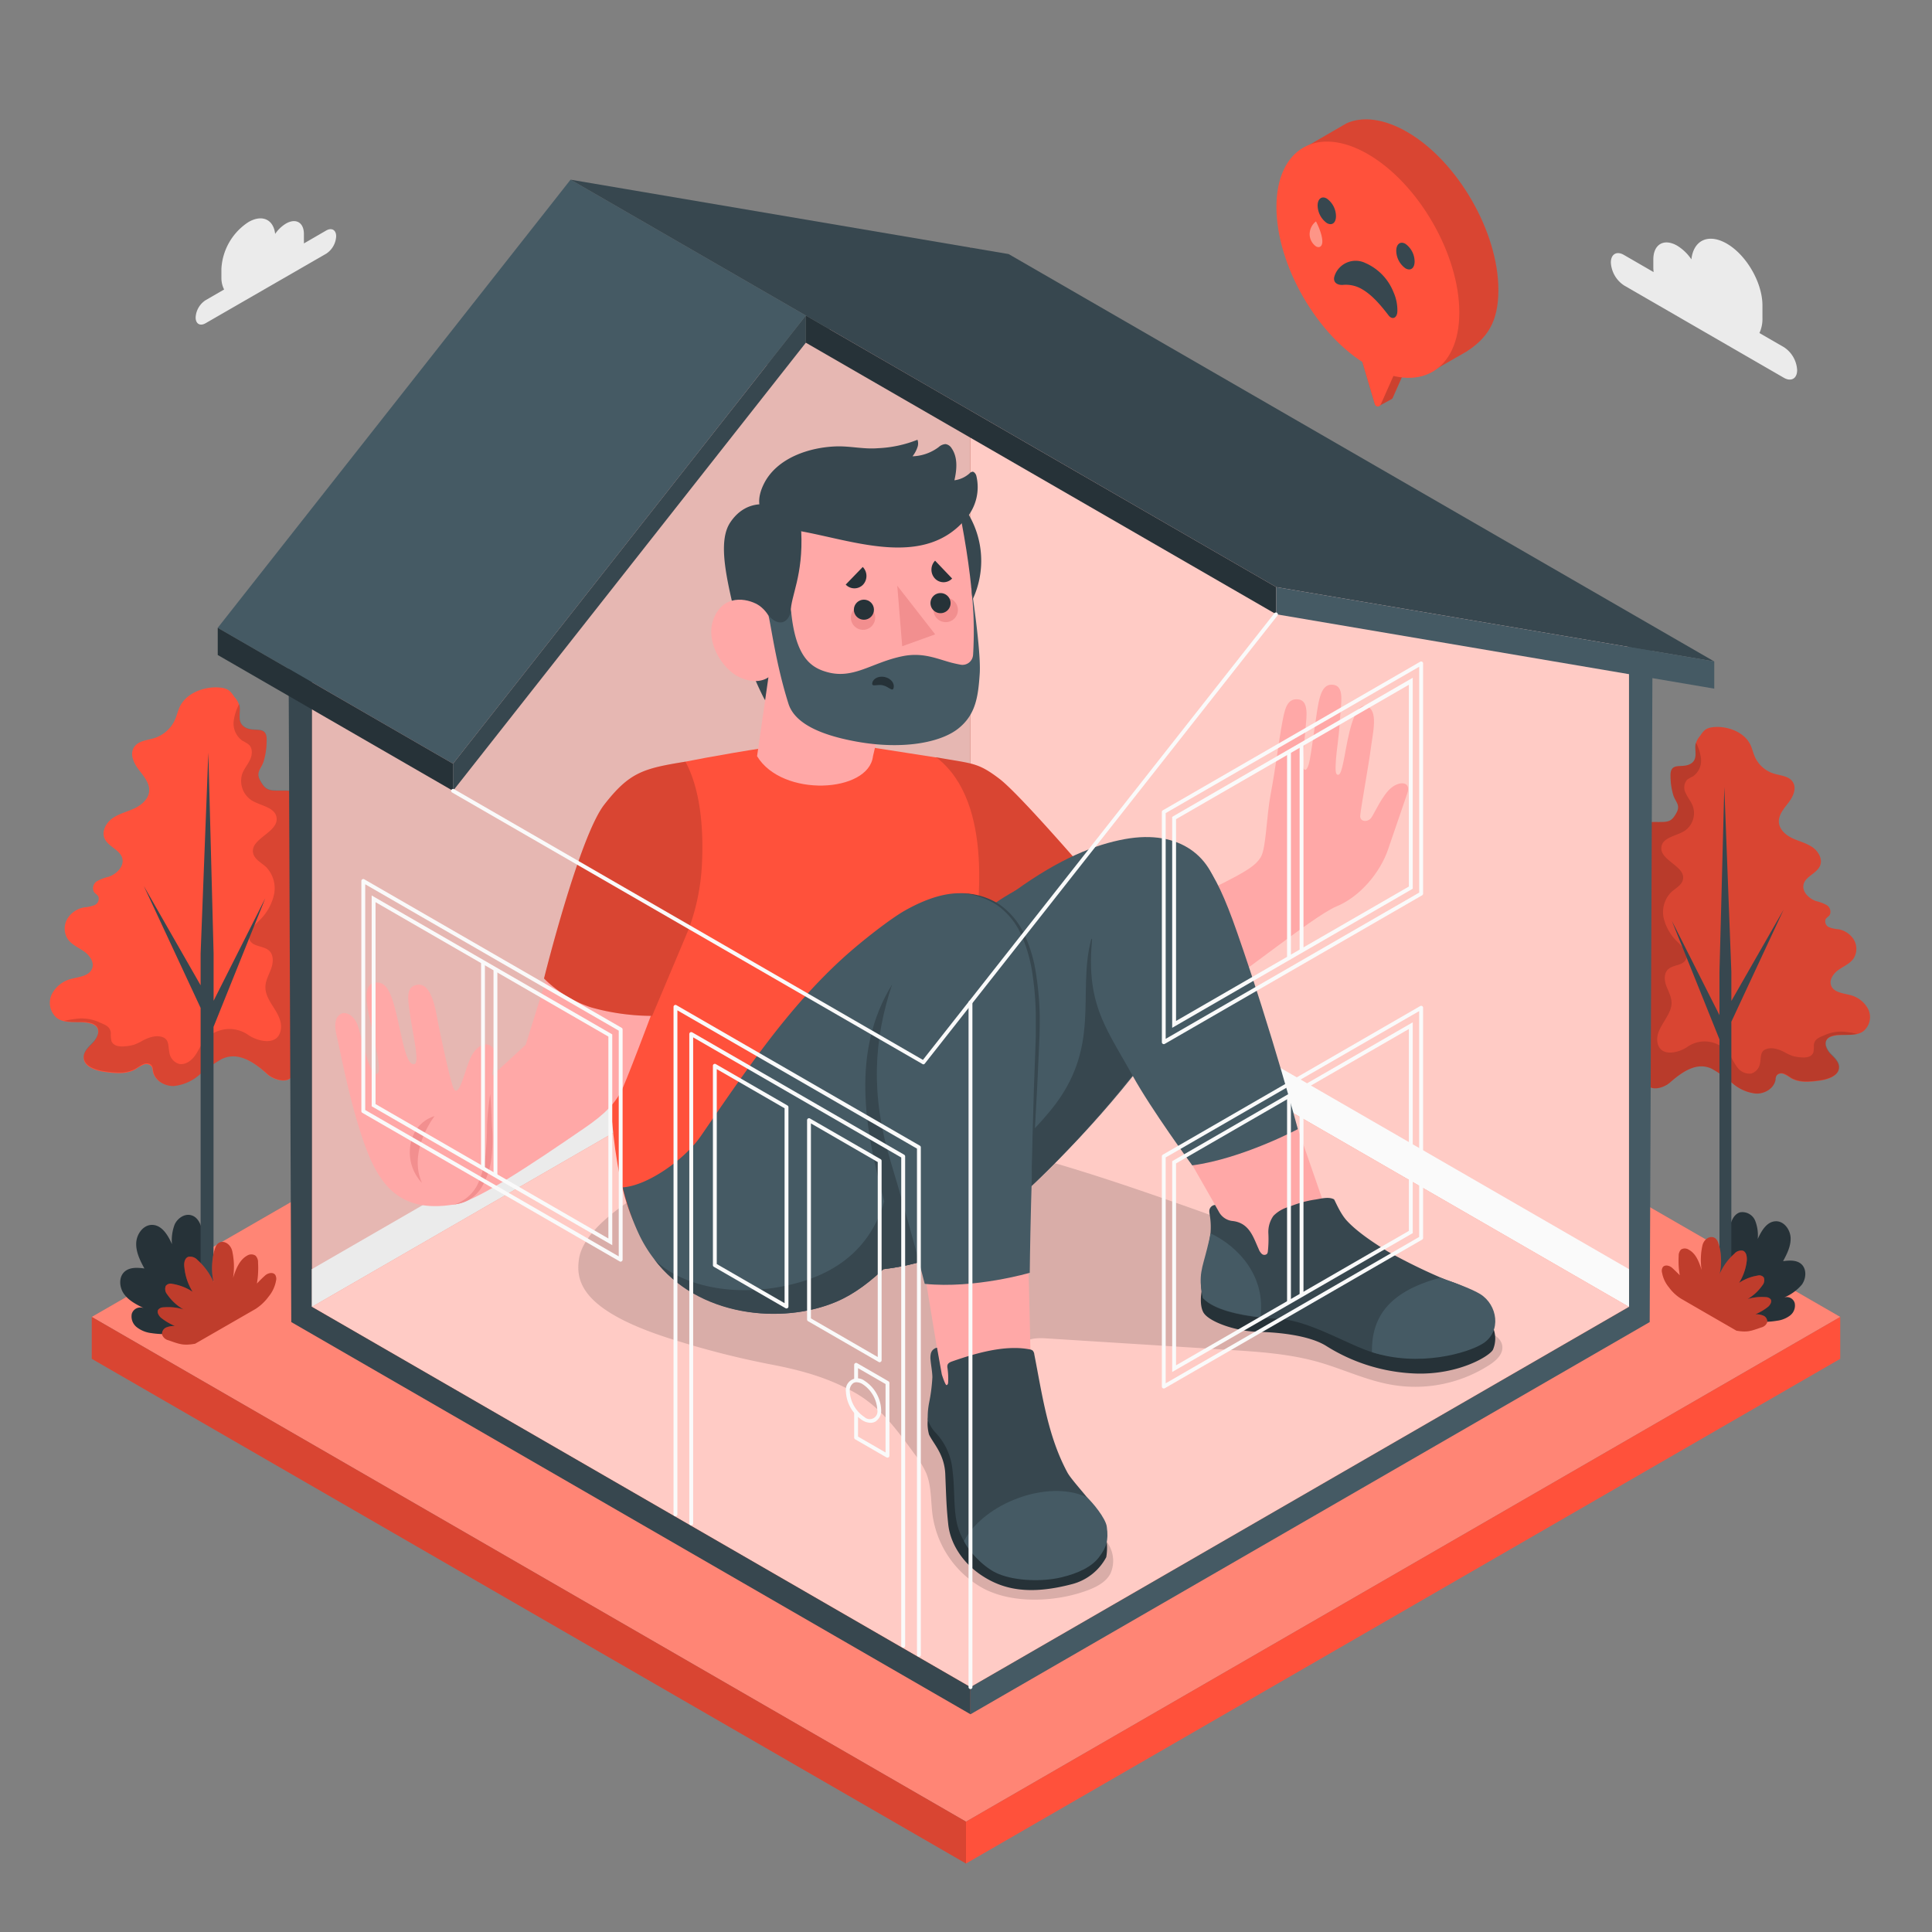 <svg xmlns="http://www.w3.org/2000/svg" viewBox="0 0 500 500"><rect x="0" y="0" width="500" height="500" fill="#808080" stroke="none"/><g id="freepik--Cloud--inject-2"><g id="freepik--Clouds--inject-2"><path id="freepik--cloud--inject-2" d="M420.31,66l7.63,4.41c0-.34-.06-.68-.06-1V67.15c0-3.94,2.76-5.53,6.17-3.57a12,12,0,0,1,3.68,3.54c.56-5,4.44-6.79,9.16-4.07,5.09,2.94,9.23,10.1,9.23,16v3.31a8.7,8.7,0,0,1-.78,3.83l6.34,3.66a7.57,7.57,0,0,1,3.42,5.93c0,2.19-1.53,3.07-3.42,2L420.31,73.87a7.58,7.58,0,0,1-3.42-5.93C416.89,65.75,418.42,64.87,420.31,66Z" style="fill:#ebebeb"></path><path id="freepik--cloud--inject-2" d="M84.41,59.66,78.65,63a6.61,6.61,0,0,0,0-.76V60.56c0-3-2.09-4.18-4.66-2.69a9,9,0,0,0-2.78,2.67c-.42-3.74-3.35-5.13-6.91-3.07a15.4,15.4,0,0,0-7,12.06V72A6.52,6.52,0,0,0,58,74.92l-4.79,2.77a5.68,5.68,0,0,0-2.58,4.47c0,1.65,1.15,2.32,2.58,1.49l31.22-18A5.71,5.71,0,0,0,87,61.15C87,59.51,85.84,58.84,84.41,59.66Z" style="fill:#ebebeb"></path></g></g><g id="freepik--Floor--inject-2"><g id="freepik--floor--inject-2"><polygon points="250 471.44 23.75 340.82 250 210.37 476.25 340.82 250 471.44" style="fill:#FF513B"></polygon><g style="opacity:0.3"><polygon points="250 471.44 23.75 340.82 250 210.37 476.25 340.82 250 471.44" style="fill:#fff"></polygon></g><polygon points="23.75 340.82 23.75 351.66 250 482.28 250 471.44 23.75 340.82" style="fill:#FF513B"></polygon><polygon points="23.75 340.82 23.75 351.66 250 482.28 250 471.44 23.75 340.82" style="opacity:0.15"></polygon><polygon points="250 482.28 476.25 351.66 476.25 340.82 250 471.44 250 482.28" style="fill:#FF513B"></polygon></g></g><g id="freepik--Trees--inject-2"><g id="freepik--Tree--inject-2"><path id="freepik--Bush--inject-2" d="M39.13,345c6.54,1,12.4-.76,13.4-7.84a62.84,62.84,0,0,0,0-17.54c-.3-2.11-1-4.59-3.1-5.13-1.69-.45-3.46.79-4.21,2.36a11.47,11.47,0,0,0-.72,5.15c-1-2.29-2.57-4.94-5.09-5-2.33-.05-4.08,2.39-4.16,4.72s1,4.5,2.12,6.56c-1.76-.24-3.75-.37-5.1.8-1.6,1.39-1.42,4.07-.18,5.8s3.22,2.73,5.13,3.67A2.32,2.32,0,0,0,34.11,340a3.53,3.53,0,0,0,1.34,3.52A7.51,7.51,0,0,0,39.13,345Z" style="fill:#263238"></path><g id="freepik--tree--inject-2"><path d="M61,273.42a6.7,6.7,0,0,0-3.61.65,37,37,0,0,0-5.89,4.17A11.89,11.89,0,0,1,45,281.06c-2.41.08-5-1.42-5.45-3.79a3.42,3.42,0,0,0-.3-1.2,1.75,1.75,0,0,0-2.06-.53,10.66,10.66,0,0,0-2,1.14c-2.43,1.44-5.49,1.11-8.29.71-2.33-.34-5.27-1.37-5.26-3.73,0-1.53,1.35-2.67,2.4-3.78s1.92-2.9.95-4.1a2.78,2.78,0,0,0-1.34-.82c-2.92-.95-6.48.31-8.94-1.51a5.15,5.15,0,0,1-1.3-6.17,7.84,7.84,0,0,1,5.25-4c2-.5,4.45-.73,5.17-2.61.64-1.65-.64-3.44-2.09-4.45s-3.19-1.73-4.2-3.18a5,5,0,0,1-.14-5.21,6.38,6.38,0,0,1,4.39-3,9.43,9.43,0,0,0,2.66-.58,1.77,1.77,0,0,0,1-2.24c-.27-.48-.82-.73-1.14-1.18a2.13,2.13,0,0,1,.78-2.77,11,11,0,0,1,3-1.14c2.11-.71,4.16-2.75,3.53-4.89s-3.68-2.94-4.58-5.08c-.8-1.89.47-4.09,2.16-5.25s3.76-1.63,5.61-2.5,3.65-2.43,3.8-4.47-1.42-3.86-2.7-5.53-2.37-4-1.25-5.77S38.08,191.61,40,191a8.8,8.8,0,0,0,5.31-4.79c.51-1.19.76-2.48,1.37-3.61,1.91-3.53,6.71-5.08,10.43-4.64,2,.23,2.6,1,3.54,2.4A5.58,5.58,0,0,1,62,182.8c.28,1.71-.62,3.88,1,5.18,2.44,2,6.18-.69,6,3.73a19.05,19.05,0,0,1-.82,5.51c-.67,1.85-2,2.66-.89,4.74,1.43,2.69,2.37,2.68,5.24,2.67,2.09,0,3.82-.11,5.35,1.46,2.68,2.78,1.09,5.29-1.3,7.43-2.7,2.43-1.27,3.5-.91,6.65.16,1.52-.18,2,1.18,3,2.56,1.9,4,1.26,3.27,5-.66,3.41.36,2.24,3.31,3.51,2.61,1.12,4.34,3.94,6.46,5.7,1.36,1.13,3.44,2,3.57,4,.24,3.8-4.48,3-6.72,3.88-3.67,1.48-2.57,6.28.29,8.08,3,1.91,7.45,2.61,7.69,7,.19,3.34-1.71,4.07-4.29,5.19-2.07.89-1.8,1.15-1.8,3.61,0,5-1.67,6.38-6.57,5.57-1.35-.22-3.39-.79-4.73-.38-1.88.56-1.24,1-1.3,2.59-.13,4-4.8,2.88-6.78,1.16C67,276,64.1,273.72,61,273.42Z" style="fill:#FF513B"></path><path d="M45,281.06a11.89,11.89,0,0,0,6.53-2.82,37,37,0,0,1,5.89-4.17,6.7,6.7,0,0,1,3.61-.65c3.09.3,6,2.6,8.24,4.58,2,1.72,6.65,2.85,6.78-1.16.06-1.57-.58-2,1.3-2.59,1.34-.41,3.38.16,4.73.38,4.9.81,6.57-.59,6.57-5.57,0-2.46-.27-2.72,1.8-3.61,2.58-1.12,4.48-1.85,4.29-5.19-.24-4.35-4.66-5-7.69-7-2.86-1.8-4-6.6-.29-8.08,2.24-.91,7-.08,6.72-3.88-.13-2-2.21-2.85-3.57-4-2.12-1.76-3.85-4.58-6.46-5.7-3-1.27-4-.1-3.31-3.51.72-3.73-.71-3.09-3.27-5-1.36-1-1-1.47-1.18-3-.36-3.15-1.79-4.22.91-6.65,2.39-2.14,4-4.65,1.3-7.43-1.53-1.57-3.26-1.46-5.35-1.46-2.87,0-3.81,0-5.24-2.67-1.11-2.08.22-2.89.89-4.74a19.05,19.05,0,0,0,.82-5.51c.13-4.42-3.61-1.76-6-3.73-1.61-1.3-.71-3.47-1-5.18a3.66,3.66,0,0,0-.12-.5,12.75,12.75,0,0,0-1.39,4.17,5.46,5.46,0,0,0,2.24,5.32,9.61,9.61,0,0,1,1.65,1c1,.91.91,2.55.36,3.79s-1.47,2.3-2,3.57a6,6,0,0,0,2.36,7.06c2.33,1.44,6.05,1.75,6.45,4.45.57,3.86-6.9,5.42-6.06,9.22.37,1.63,2.13,2.45,3.36,3.59a7.93,7.93,0,0,1,2,7.33,13.57,13.57,0,0,1-4,6.73c-1.39,1.36-3.13,3.22-2.2,4.93s3.57,1.35,5,2.67c1.19,1.12,1.06,3.07.51,4.61s-1.43,3-1.49,4.65c-.07,2,1.06,3.75,2.11,5.4s2.12,3.5,1.91,5.45c-.5,4.81-6.1,3.4-8.6,1.59a8.5,8.5,0,0,0-11.29,1.64c-1,1.25-1.55,2.76-2.5,4s-2.5,2.28-4,1.94a3.56,3.56,0,0,1-2.49-3c-.33-1.44,0-3.22-1.64-3.88s-3.62,0-5.2.81a13.28,13.28,0,0,1-2.31,1.12,11.82,11.82,0,0,1-2.83.43,4.55,4.55,0,0,1-1.72-.21,2.09,2.09,0,0,1-1.27-1.11,7.62,7.62,0,0,1-.17-2.14c-.18-1.77-1.55-2.13-2.93-2.76a11.12,11.12,0,0,0-5.18-1,26.44,26.44,0,0,0-4,.62,19.77,19.77,0,0,0,4,.27h.61l.62,0h.15c.26,0,.51.06.76.11l.19,0c.26.06.51.12.77.2a3.37,3.37,0,0,1,.73.32,2,2,0,0,1,.61.5,2.17,2.17,0,0,1,.29,2.08,5.42,5.42,0,0,1-1.24,2c-1.05,1.11-2.39,2.25-2.4,3.78a2.58,2.58,0,0,0,.75,1.84,2.76,2.76,0,0,0,.3.29,5.3,5.3,0,0,0,1.1.7,10.84,10.84,0,0,0,3.11.9,25.64,25.64,0,0,0,4.28.34c.36,0,.71,0,1.06-.09a7.54,7.54,0,0,0,3-1c.33-.19.65-.42,1-.63a4.86,4.86,0,0,1,1-.51,2.13,2.13,0,0,1,.57-.11,1.86,1.86,0,0,1,1.1.24,1.24,1.24,0,0,1,.39.4,1.39,1.39,0,0,1,.12.28,3,3,0,0,1,.13.61c0,.11,0,.21.05.31C40,279.64,42.57,281.14,45,281.06Z" style="opacity:0.15"></path><path d="M68.65,232.48,55.28,259V246.79l-1.36-52-2,52V255l-14.7-25.7,14.7,31.55v81.73a.82.82,0,0,0,.49.68,2.59,2.59,0,0,0,2.36,0,.82.82,0,0,0,.49-.68V265.76Z" style="fill:#37474f"></path></g><g id="freepik--bush--inject-2"><path id="freepik--bush--inject-2" d="M50.48,347.76l15.64-9a12.66,12.66,0,0,0,3.39-3.2,8.92,8.92,0,0,0,1.91-4.05,2.09,2.09,0,0,0-.17-1.54c-.56-.83-1.9-.54-2.64.13s-1.34,1.26-2.13,2.1a23.49,23.49,0,0,0,.3-5.43,2.41,2.41,0,0,0-.65-1.8,2,2,0,0,0-2.19,0c-2,1.11-2.92,3.55-3.63,5.77a18.89,18.89,0,0,0-.2-6.91c-.55-2.46-3.37-3.43-4.34-1.07a13.84,13.84,0,0,0-.82,3.93,15.92,15.92,0,0,0,.35,5.2,16.51,16.51,0,0,0-4.17-5.78,2.54,2.54,0,0,0-2.41-.84c-1,.38-1.15,1.7-1,2.75a14.72,14.72,0,0,0,2.13,6.29,13.34,13.34,0,0,0-5.29-2.05,1.58,1.58,0,0,0-1.66.54,2.14,2.14,0,0,0,.36,2.17,13.06,13.06,0,0,0,4.21,3.9,13.63,13.63,0,0,0-5.12-.53,1.77,1.77,0,0,0-1.37.57c-.45.65.07,1.53.64,2.08a15.48,15.48,0,0,0,3.66,2.18,5.39,5.39,0,0,0-2.26.38,1.79,1.79,0,0,0-1.07,1.85,2.29,2.29,0,0,0,1.65,1.46C46.6,347.92,47.45,348.26,50.48,347.76Z" style="fill:#FF513B"></path><path id="freepik--bush--inject-2" d="M50.48,347.76l15.64-9a12.66,12.66,0,0,0,3.39-3.2,8.92,8.92,0,0,0,1.91-4.05,2.09,2.09,0,0,0-.17-1.54c-.56-.83-1.9-.54-2.64.13s-1.34,1.26-2.13,2.1a23.49,23.49,0,0,0,.3-5.43,2.41,2.41,0,0,0-.65-1.8,2,2,0,0,0-2.19,0c-2,1.11-2.92,3.55-3.63,5.77a18.89,18.89,0,0,0-.2-6.91c-.55-2.46-3.37-3.43-4.34-1.07a13.84,13.84,0,0,0-.82,3.93,15.92,15.92,0,0,0,.35,5.2,16.51,16.51,0,0,0-4.17-5.78,2.54,2.54,0,0,0-2.41-.84c-1,.38-1.15,1.7-1,2.75a14.72,14.72,0,0,0,2.13,6.29,13.34,13.34,0,0,0-5.29-2.05,1.58,1.58,0,0,0-1.66.54,2.14,2.14,0,0,0,.36,2.17,13.06,13.06,0,0,0,4.21,3.9,13.63,13.63,0,0,0-5.12-.53,1.77,1.77,0,0,0-1.37.57c-.45.65.07,1.53.64,2.08a15.48,15.48,0,0,0,3.66,2.18,5.39,5.39,0,0,0-2.26.38,1.79,1.79,0,0,0-1.07,1.85,2.29,2.29,0,0,0,1.65,1.46C46.6,347.92,47.45,348.26,50.48,347.76Z" style="opacity:0.25"></path></g></g><g id="freepik--tree--inject-2"><path id="freepik--bush--inject-2" d="M459.85,341.81c-6,1-11.41-.7-12.33-7.21a57.79,57.79,0,0,1,0-16.14c.27-1.93,1-4.22,2.85-4.72a3.6,3.6,0,0,1,3.87,2.18,10.36,10.36,0,0,1,.66,4.73c.95-2.11,2.37-4.54,4.69-4.59,2.13-.05,3.75,2.2,3.82,4.33s-.95,4.15-1.95,6c1.62-.22,3.45-.34,4.69.73,1.47,1.28,1.31,3.75.17,5.34a12,12,0,0,1-4.72,3.38,2.13,2.13,0,0,1,2.87,1.4,3.24,3.24,0,0,1-1.23,3.23A7,7,0,0,1,459.85,341.81Z" style="fill:#263238"></path><g id="freepik--tree--inject-2"><path d="M439.72,276a6.22,6.22,0,0,1,3.32.6,33.82,33.82,0,0,1,5.41,3.84,11,11,0,0,0,6,2.59c2.22.08,4.61-1.3,5-3.48a3.13,3.13,0,0,1,.28-1.11,1.61,1.61,0,0,1,1.9-.49,10.09,10.09,0,0,1,1.82,1.05c2.24,1.32,5,1,7.63.65,2.14-.31,4.84-1.26,4.83-3.42,0-1.42-1.23-2.46-2.2-3.49s-1.77-2.67-.88-3.76a2.57,2.57,0,0,1,1.24-.76c2.68-.87,6,.29,8.22-1.39a4.72,4.72,0,0,0,1.19-5.67,7.21,7.21,0,0,0-4.83-3.68c-1.79-.45-4.08-.67-4.75-2.4-.59-1.51.59-3.15,1.92-4.09s2.94-1.58,3.87-2.92a4.65,4.65,0,0,0,.13-4.8,5.88,5.88,0,0,0-4-2.77,8.79,8.79,0,0,1-2.45-.53,1.65,1.65,0,0,1-.91-2.07c.25-.44.76-.67,1.05-1.08a2,2,0,0,0-.72-2.55,10.3,10.3,0,0,0-2.74-1.05c-1.94-.64-3.83-2.53-3.25-4.49s3.39-2.71,4.22-4.67c.73-1.74-.43-3.77-2-4.83s-3.45-1.5-5.16-2.3-3.35-2.23-3.49-4.12,1.3-3.55,2.48-5.08,2.18-3.67,1.15-5.31-3.19-1.66-5-2.23a8,8,0,0,1-4.88-4.4c-.47-1.09-.7-2.28-1.26-3.32-1.76-3.25-6.18-4.67-9.59-4.27-1.8.21-2.39.9-3.26,2.22a5.15,5.15,0,0,0-1.2,2.24c-.25,1.57.57,3.56-.91,4.76-2.24,1.81-5.68-.63-5.56,3.43a17.4,17.4,0,0,0,.76,5.07c.61,1.7,1.83,2.44.82,4.36-1.32,2.47-2.19,2.46-4.83,2.46-1.92,0-3.51-.11-4.92,1.34-2.47,2.55-1,4.86,1.19,6.83,2.5,2.24,1.17,3.22.85,6.12-.16,1.39.16,1.82-1.09,2.75-2.36,1.75-3.67,1.16-3,4.59.61,3.13-.33,2-3,3.22-2.41,1-4,3.63-6,5.24-1.25,1-3.16,1.85-3.28,3.67-.22,3.49,4.12,2.73,6.18,3.56,3.38,1.36,2.37,5.78-.26,7.44-2.79,1.75-6.85,2.4-7.08,6.4-.17,3.07,1.57,3.74,4,4.77,1.9.82,1.66,1.06,1.66,3.32,0,4.58,1.53,5.87,6,5.13,1.24-.21,3.12-.73,4.35-.36,1.72.52,1.14.94,1.19,2.38.12,3.7,4.42,2.66,6.24,1.08C434.24,278.39,436.87,276.28,439.72,276Z" style="fill:#FF513B"></path><path d="M439.72,276a6.22,6.22,0,0,1,3.32.6,33.82,33.82,0,0,1,5.41,3.84,11,11,0,0,0,6,2.59c2.22.08,4.61-1.3,5-3.48a3.13,3.13,0,0,1,.28-1.11,1.61,1.61,0,0,1,1.9-.49,10.09,10.09,0,0,1,1.82,1.05c2.24,1.32,5,1,7.63.65,2.14-.31,4.84-1.26,4.83-3.42,0-1.42-1.23-2.46-2.2-3.49s-1.77-2.67-.88-3.76a2.57,2.57,0,0,1,1.24-.76c2.68-.87,6,.29,8.22-1.39a4.72,4.72,0,0,0,1.19-5.67,7.21,7.21,0,0,0-4.83-3.68c-1.79-.45-4.08-.67-4.75-2.4-.59-1.51.59-3.15,1.92-4.09s2.94-1.58,3.87-2.92a4.65,4.65,0,0,0,.13-4.8,5.88,5.88,0,0,0-4-2.77,8.79,8.79,0,0,1-2.45-.53,1.65,1.65,0,0,1-.91-2.07c.25-.44.76-.67,1.05-1.08a2,2,0,0,0-.72-2.55,10.3,10.3,0,0,0-2.74-1.05c-1.94-.64-3.83-2.53-3.25-4.49s3.39-2.71,4.22-4.67c.73-1.74-.43-3.77-2-4.83s-3.45-1.5-5.16-2.3-3.35-2.23-3.49-4.12,1.3-3.55,2.48-5.08,2.18-3.67,1.15-5.31-3.19-1.66-5-2.23a8,8,0,0,1-4.88-4.4c-.47-1.09-.7-2.28-1.26-3.32-1.76-3.25-6.18-4.67-9.59-4.27-1.8.21-2.39.9-3.26,2.22a5.15,5.15,0,0,0-1.2,2.24c-.25,1.57.57,3.56-.91,4.76-2.24,1.81-5.68-.63-5.56,3.43a17.4,17.4,0,0,0,.76,5.07c.61,1.7,1.83,2.44.82,4.36-1.32,2.47-2.19,2.46-4.83,2.46-1.92,0-3.51-.11-4.92,1.34-2.47,2.55-1,4.86,1.19,6.83,2.5,2.24,1.17,3.22.85,6.12-.16,1.39.16,1.82-1.09,2.75-2.36,1.75-3.67,1.16-3,4.59.61,3.13-.33,2-3,3.22-2.41,1-4,3.63-6,5.24-1.25,1-3.16,1.85-3.28,3.67-.22,3.49,4.12,2.73,6.18,3.56,3.38,1.36,2.37,5.78-.26,7.44-2.79,1.75-6.85,2.4-7.08,6.4-.17,3.07,1.57,3.74,4,4.77,1.9.82,1.66,1.06,1.66,3.32,0,4.58,1.53,5.87,6,5.13,1.24-.21,3.12-.73,4.35-.36,1.72.52,1.14.94,1.19,2.38.12,3.7,4.42,2.66,6.24,1.08C434.24,278.39,436.87,276.28,439.72,276Z" style="opacity:0.15"></path><path d="M454.46,283a11,11,0,0,1-6-2.59A33.82,33.82,0,0,0,443,276.6a6.22,6.22,0,0,0-3.32-.6c-2.85.28-5.48,2.39-7.58,4.22-1.82,1.58-6.12,2.62-6.24-1.08,0-1.44.53-1.86-1.19-2.38-1.23-.37-3.11.15-4.35.36-4.51.74-6.05-.55-6-5.13,0-2.26.24-2.5-1.66-3.32-2.38-1-4.12-1.7-4-4.77.23-4,4.29-4.65,7.08-6.4,2.63-1.66,3.64-6.08.26-7.44-2.06-.83-6.4-.07-6.18-3.56.12-1.82,2-2.63,3.28-3.67,2-1.61,3.54-4.2,6-5.24,2.71-1.17,3.65-.09,3-3.22-.66-3.43.65-2.84,3-4.59,1.25-.93.93-1.36,1.09-2.75.32-2.9,1.65-3.88-.85-6.12-2.19-2-3.66-4.28-1.19-6.83,1.41-1.45,3-1.35,4.92-1.34,2.64,0,3.51,0,4.83-2.46,1-1.92-.21-2.66-.82-4.36a17.4,17.4,0,0,1-.76-5.07c-.12-4.06,3.32-1.62,5.56-3.43,1.48-1.2.66-3.19.91-4.76a4.46,4.46,0,0,1,.11-.46,11.47,11.47,0,0,1,1.28,3.83,5,5,0,0,1-2.05,4.9,8.7,8.7,0,0,0-1.52.87,3.09,3.09,0,0,0-.33,3.5c.5,1.14,1.35,2.11,1.8,3.28a5.53,5.53,0,0,1-2.18,6.49c-2.13,1.32-5.56,1.61-5.93,4.09-.52,3.55,6.35,5,5.57,8.49-.33,1.49-2,2.25-3.08,3.29a7.31,7.31,0,0,0-1.88,6.74,12.52,12.52,0,0,0,3.68,6.2c1.28,1.25,2.88,3,2,4.53s-3.28,1.24-4.56,2.45c-1.1,1-1,2.82-.48,4.24s1.32,2.78,1.37,4.29c.07,1.8-1,3.44-1.94,5s-1.94,3.22-1.76,5c.47,4.43,5.62,3.13,7.92,1.46a7.82,7.82,0,0,1,10.38,1.51c.89,1.16,1.42,2.54,2.3,3.7a3.93,3.93,0,0,0,3.72,1.78,3.28,3.28,0,0,0,2.29-2.73c.3-1.33-.05-3,1.51-3.58s3.32,0,4.78.75a12.56,12.56,0,0,0,2.12,1,11,11,0,0,0,2.61.39,4.24,4.24,0,0,0,1.58-.19,1.93,1.93,0,0,0,1.16-1,6.77,6.77,0,0,0,.16-2c.17-1.63,1.43-2,2.69-2.54A10.33,10.33,0,0,1,477,267a23.52,23.52,0,0,1,3.64.58,18.12,18.12,0,0,1-3.65.24h-.56l-.57,0h-.14c-.24,0-.47,0-.7.09l-.18,0a6,6,0,0,0-.7.18,3.66,3.66,0,0,0-.68.29,2.3,2.3,0,0,0-.56.47,2,2,0,0,0-.26,1.91,4.94,4.94,0,0,0,1.14,1.85c1,1,2.2,2.07,2.2,3.49a2.36,2.36,0,0,1-.68,1.69,3.45,3.45,0,0,1-.28.26,5.14,5.14,0,0,1-1,.65,10.14,10.14,0,0,1-2.86.82,21.73,21.73,0,0,1-3.94.31c-.33,0-.65,0-1-.07a6.93,6.93,0,0,1-2.72-.89c-.3-.18-.59-.39-.89-.58a4.28,4.28,0,0,0-.93-.47,1.91,1.91,0,0,0-.53-.1,1.66,1.66,0,0,0-1,.22,1.41,1.41,0,0,0-.36.37,1.12,1.12,0,0,0-.11.25,2.23,2.23,0,0,0-.12.57c0,.09,0,.19,0,.29C459.07,281.73,456.68,283.1,454.46,283Z" style="opacity:0.15"></path><path d="M432.69,238.35,445,262.73V251.51l1.25-47.8,1.82,47.8v7.55l13.52-23.63-13.52,29v75.17a.77.77,0,0,1-.45.63,2.44,2.44,0,0,1-2.17,0,.77.77,0,0,1-.45-.63V269Z" style="fill:#37474f"></path></g><g id="freepik--bush--inject-2"><path id="freepik--bush--inject-2" d="M449.4,344.38s-11.69-6.74-14.38-8.31a11.28,11.28,0,0,1-3.12-2.94,8.1,8.1,0,0,1-1.75-3.72,1.88,1.88,0,0,1,.15-1.42c.51-.76,1.74-.5,2.43.12s1.23,1.16,2,1.93a21.36,21.36,0,0,1-.28-5,2.27,2.27,0,0,1,.6-1.66,1.86,1.86,0,0,1,2,.05c1.89,1,2.69,3.25,3.34,5.29a17.12,17.12,0,0,1,.19-6.34c.5-2.27,3.1-3.16,4-1a12.65,12.65,0,0,1,.77,3.61,15,15,0,0,1-.33,4.78,15.09,15.09,0,0,1,3.84-5.31,2.31,2.31,0,0,1,2.21-.77c.91.35,1.06,1.56,1,2.53a13.67,13.67,0,0,1-2,5.78,12.22,12.22,0,0,1,4.86-1.89,1.47,1.47,0,0,1,1.53.5,2,2,0,0,1-.33,2,12.26,12.26,0,0,1-3.87,3.59,12.72,12.72,0,0,1,4.71-.5,1.67,1.67,0,0,1,1.26.53c.41.6-.07,1.41-.59,1.91a14.12,14.12,0,0,1-3.37,2,4.71,4.71,0,0,1,2.08.35,1.65,1.65,0,0,1,1,1.7,2.11,2.11,0,0,1-1.52,1.34C453,344.52,452.19,344.83,449.4,344.38Z" style="fill:#FF513B"></path><path id="freepik--bush--inject-2" d="M449.4,344.38s-11.69-6.74-14.38-8.31a11.28,11.28,0,0,1-3.12-2.94,8.1,8.1,0,0,1-1.75-3.72,1.88,1.88,0,0,1,.15-1.42c.51-.76,1.74-.5,2.43.12s1.23,1.16,2,1.93a21.36,21.36,0,0,1-.28-5,2.27,2.27,0,0,1,.6-1.66,1.86,1.86,0,0,1,2,.05c1.89,1,2.69,3.25,3.34,5.29a17.12,17.12,0,0,1,.19-6.34c.5-2.27,3.1-3.16,4-1a12.65,12.65,0,0,1,.77,3.61,15,15,0,0,1-.33,4.78,15.09,15.09,0,0,1,3.84-5.31,2.31,2.31,0,0,1,2.21-.77c.91.35,1.06,1.56,1,2.53a13.67,13.67,0,0,1-2,5.78,12.22,12.22,0,0,1,4.86-1.89,1.47,1.47,0,0,1,1.53.5,2,2,0,0,1-.33,2,12.26,12.26,0,0,1-3.87,3.59,12.72,12.72,0,0,1,4.71-.5,1.67,1.67,0,0,1,1.26.53c.41.6-.07,1.41-.59,1.91a14.12,14.12,0,0,1-3.37,2,4.71,4.71,0,0,1,2.08.35,1.65,1.65,0,0,1,1,1.7,2.11,2.11,0,0,1-1.52,1.34C453,344.52,452.19,344.83,449.4,344.38Z" style="opacity:0.25"></path></g></g></g><g id="freepik--House--inject-2"><g id="freepik--house--inject-2"><g id="freepik--Walls--inject-2"><polygon points="251.14 239.81 251.14 64.08 421.59 162.48 421.59 338.21 251.14 239.81" style="fill:#FF513B"></polygon><g style="opacity:0.7"><polygon points="251.14 239.81 251.14 64.08 421.59 162.48 421.59 338.21 251.14 239.81" style="fill:#fff"></polygon></g><polygon points="251.14 239.81 251.14 64.08 80.7 162.48 80.7 338.21 251.14 239.81" style="fill:#FF513B"></polygon><g style="opacity:0.7"><polygon points="251.14 239.81 251.14 64.08 80.7 162.48 80.7 338.21 251.14 239.81" style="fill:#fff"></polygon></g><g style="opacity:0.1"><polygon points="251.14 239.81 251.14 64.08 80.7 162.48 80.7 338.21 251.14 239.81"></polygon></g><polygon points="251.16 436.63 421.59 338.21 251.14 239.81 80.7 338.21 251.16 436.63" style="fill:#FF513B"></polygon><g style="opacity:0.7"><polygon points="251.16 436.63 421.59 338.21 251.14 239.81 80.7 338.21 251.16 436.63" style="fill:#fff"></polygon></g><polygon points="251.16 443.65 251.16 436.63 421.59 338.21 421.59 162.48 427.68 166 426.94 342.15 251.16 443.65" style="fill:#455a64"></polygon><polygon points="251.16 443.65 251.16 436.63 80.73 338.21 80.73 162.48 74.64 158.97 75.38 342.15 251.16 443.65" style="fill:#37474f"></polygon><polygon points="421.59 338.21 421.59 328.46 251.14 230.05 251.14 239.81 421.59 338.21" style="fill:#fafafa"></polygon><polygon points="80.7 338.21 80.69 328.46 251.15 230.05 251.14 239.81 80.7 338.21" style="fill:#ebebeb"></polygon></g><g id="freepik--Roof--inject-2"><polygon points="147.66 46.5 56.35 162.48 117.24 197.64 208.55 81.66 147.66 46.5" style="fill:#455a64"></polygon><polygon points="56.35 162.48 56.35 169.51 117.24 204.67 117.24 197.64 56.35 162.48" style="fill:#263238"></polygon><polygon points="208.55 81.66 208.55 88.69 117.24 204.67 117.24 197.64 208.55 81.66" style="fill:#37474f"></polygon><polygon points="261.03 65.75 147.66 46.5 330.28 151.94 443.65 171.19 261.03 65.75" style="fill:#37474f"></polygon><polygon points="208.55 88.69 330.28 158.97 330.28 151.94 208.55 81.66 208.55 88.69" style="fill:#263238"></polygon><polygon points="330.28 158.97 443.65 178.22 443.65 171.19 330.28 151.94 330.28 158.97" style="fill:#455a64"></polygon></g></g></g><g id="freepik--Shadow--inject-2"><path id="freepik--shadow--inject-2" d="M236.71,376.33a24.4,24.4,0,0,1,3,4.92c1.39,3.41,1.14,7.23,1.64,10.87a25.79,25.79,0,0,0,13,18.89c7.82,4.22,19.27,3.57,27.33.48,2.26-.87,4.58-2.1,5.7-4.25a8.1,8.1,0,0,0-.27-7.16,28.46,28.46,0,0,0-4.4-6c-5.12-5.94-10.18-12.33-13.38-19.44s-5.77-14.86-5.79-22.86a6.25,6.25,0,0,1,.76-3.55c1.31-1.95,4.1-2,6.44-1.86l47.62,3c7.53.47,15.12,1,22.39,3,6.68,1.84,13,5,19.85,6.08a35.47,35.47,0,0,0,24.92-5.24c1.68-1.1,3.43-2.68,3.29-4.68-.17-2.45-2.95-3.71-5.29-4.44-15.22-4.79-29.75-12.31-44.38-18.78-9.95-4.39-19.92-8.79-30.18-12.4-21.49-7.58-41.76-14.48-63.67-18.68-25.12-4.82-40.62-9.38-78.2,13.86-6.23,3.85-16.22,10.54-17.26,17.8-.84,5.85.67,13.68,25.78,21.22A224.45,224.45,0,0,0,198.91,353c7.91,1.5,14.65,3.26,21.74,7.09S232,369.88,236.71,376.33Z" style="opacity:0.15"></path></g><g id="freepik--Character--inject-2"><g id="freepik--character--inject-2"><g id="freepik--Top--inject-2"><path d="M242.38,196.65c11.84,1.3,14.72,2.59,25.64,15s25.73,27.36,25.73,27.36,17.56-7.78,23-10.58,8.2-4.32,9.57-6.67,1.4-10.36,2.56-16.42,2.18-14.16,2.87-17.83,1.16-7,4.4-6.49c2.55.44,2,4.33,1.76,7.11-.2,2.54-.62,6.18-.68,8.65,0,1.54,0,2.26.46,2.43s.95-.82,1.29-2.65c.54-2.91.86-5.79,1.23-8.12,1-6.7,1.31-11.41,4.59-11.24s2.25,4.52,1.95,9.38-.84,7.42-1,9.92-.2,3.85.41,4,1-.55,1.8-4.75c.87-4.69,2.35-13.93,5.63-13s1.66,7,1.14,11.19c-.41,3.41-2.62,15.56-2.71,17.19s2,1.71,2.86.51,2.92-6,5.26-7.82,5.06-1.44,4.07,1.47-3,8.79-5,14.6-7.14,12.15-13.35,14.7-28.56,21-40.47,28.22c-9.06,5.47-16.93,5.87-25.21-1.23-12.61-10.8-36.31-31-36.31-31Z" style="fill:#ffa8a7"></path><path d="M242.38,196c9.28,1.68,10.56,1.22,16.25,5.54s25.95,28.08,25.95,28.08a35.54,35.54,0,0,1-9.7,14.05c-6.88,5.78-10.63,5.92-10.63,5.92l-23.41-19.88C234.58,218.26,232.77,196,242.38,196Z" style="fill:#FF513B"></path><path d="M242.38,196c9.28,1.68,10.56,1.22,16.25,5.54s25.95,28.08,25.95,28.08a35.54,35.54,0,0,1-9.7,14.05c-6.88,5.78-10.63,5.92-10.63,5.92l-23.41-19.88C234.58,218.26,232.77,196,242.38,196Z" style="opacity:0.15"></path><path d="M203.45,192.79c-6.45.7-20.77,3.25-26.06,4.33,0,0-18.2,35.69-19.66,66.58-.78,16.66.93,45.14,7.77,55,13.38-18.61,52.23-45,89.09-42.22,0,0-1.73-9.51-6.37-14.41,0,0,2-5.35,3.47-15.56s5.85-38.73-9.31-50.46l-19.23-3Z" style="fill:#FF513B"></path><path d="M198.56,130.63s-5.62-1.34-9.56,4.56c-3.45,5.14-.78,15.33,1.74,26a80.9,80.9,0,0,0,6.92,19.43,8.11,8.11,0,0,0,4.68,3.82l-.19-12.64-.37-8.81s5.29-4.1,6.4-14c.92-8.13-.81-11.48-.81-11.48Z" style="fill:#37474f"></path><path d="M206.74,145a23.6,23.6,0,1,0,23.74-23.46A23.61,23.61,0,0,0,206.74,145Z" style="fill:#37474f"></path><path d="M227.23,190.17l-1.3,5.53c-1.1,9.51-23.5,10.76-30,0l2.94-20.43s-2.75,2.27-7.63-.07c-4.33-2.07-9.24-9.55-6.26-15.76s9.44-4.18,11.54-2.69c3.36,2.39,3,5.89,5.59,4.85,1.43-.58,2.54,0,2.53-3.23,0-4.19,3.27-9.29,2.72-20.84,13.72-8.52,35-7.54,41.48-2.45,3.71,19.63,4.24,34.79,1.36,44.86-1.8,6.26-5.49,10.83-11.29,11.68-3.48.52-11.69-1.45-11.69-1.45" style="fill:#ffa8a7"></path><circle cx="223.35" cy="159.85" r="3.15" style="fill:#f28f8f"></circle><path d="M241.59,157.92a3.16,3.16,0,1,0,3.07-3.23A3.15,3.15,0,0,0,241.59,157.92Z" style="fill:#f28f8f"></path><circle cx="223.58" cy="157.79" r="2.6" style="fill:#263238"></circle><path d="M240.81,156.15a2.6,2.6,0,1,0,2.53-2.66A2.59,2.59,0,0,0,240.81,156.15Z" style="fill:#263238"></path><path d="M252,122.16a.68.68,0,0,0-.4-.07,1.45,1.45,0,0,0-.71.44A7.25,7.25,0,0,1,247,124.3c.64-2.78.91-5.92-.71-8.27a2.23,2.23,0,0,0-1.6-1.1,2.9,2.9,0,0,0-1.75.77,11.87,11.87,0,0,1-6.78,2.39,7.92,7.92,0,0,0,1.28-2.36,2.87,2.87,0,0,0,0-1.92A31.35,31.35,0,0,1,227.14,116c-3.45.29-7-.55-10.47-.48-7.14.17-15.79,3-19.08,9.91-1.51,3.17-1.79,6.51,1.1,8.74a20.22,20.22,0,0,0,8.68,3.33c14.21,2.61,32.22,9.6,42.87-3.58a12.46,12.46,0,0,0,2.46-10.67A1.78,1.78,0,0,0,252,122.16Z" style="fill:#37474f"></path><path d="M218.87,151.29l4.41-4.56a3.32,3.32,0,0,1,.06,4.6A3.1,3.1,0,0,1,218.87,151.29Z" style="fill:#263238"></path><path d="M242,145.1l4.41,4.62a3.06,3.06,0,0,1-4.45,0A3.35,3.35,0,0,1,242,145.1Z" style="fill:#263238"></path><polygon points="232.21 151.58 233.49 167.25 242.02 164.17 232.21 151.58" style="fill:#f28f8f"></polygon><path d="M204.69,157.66c1.09,12.36,5.11,15.11,9.42,16.29,6.86,1.88,11.51-2.5,19.44-4.12,5.28-1.08,8.92.67,12.68,1.67.73.19,1.57.37,2.36.52a2.75,2.75,0,0,0,3.24-2.56,97.82,97.82,0,0,0-.16-14.19l-.34-3.71s2.62,16.92,2.22,22.8-1,10.6-5.59,14.22-14.34,5.47-26.1,3.38c-11.6-2.07-16.5-5.7-17.81-9.85-3.23-10.2-4.5-20.21-5.17-22.82C202.05,162.83,204.53,160.51,204.69,157.66Z" style="fill:#455a64"></path><path d="M231.27,178c-.27,1.18-1.23-.29-2.76-.64s-3,.56-2.76-.63,1.73-1.86,3.26-1.51S231.55,176.8,231.27,178Z" style="fill:#263238"></path><path d="M108.25,294.15c3-.6,27.81-23.78,27.81-23.78S149.23,228.2,152,218.88c4.08-13.92,10.42-18,24.71-20.93,3.9,9.79,4.32,25.13.71,40.28-6.59,18.76-14.37,39-16.16,43.12s-4.91,7.1-9.85,10.49c-13.71,9.41-29.28,19.92-34.35,19.92" style="fill:#ffa8a7"></path><path d="M117.82,311.67C105,313.85,99,308.37,94.87,297.55s-6.78-25.48-7.71-29.32-.08-5.4,1.42-6c.56-.2,3.15-.08,4.28,4,2,7.43,3.2,12,4.63,11.69s0-5.89-1.64-13.49c-1.13-5.12-1.86-9.48,1-10.07,3.05-.63,4.44,2.27,6,9.19s2.45,12.09,4.34,11.85c1.51-.2-.31-7.5-1-12.33s-1.23-7.65,1.75-8.2c2.7-.5,4.22,3.17,5.07,7.87.79,4.35,3.59,17.49,4.42,19,1.39,2.58,2.85-4.77,4.36-8,2.47-5.26,7.07-4,6.23.46a83.78,83.78,0,0,0-1.4,16.66C126.84,296.26,127.37,309.76,117.82,311.67Z" style="fill:#ffa8a7"></path><path d="M112.48,288.84s-7,8.91-3.28,17.3a11.54,11.54,0,0,1-2.57-11.49A8.83,8.83,0,0,1,112.48,288.84Z" style="fill:#f28f8f"></path><path d="M126.86,283.14c.26,2.73.35,5.41.45,8.1a41.11,41.11,0,0,1-.1,8.22,19.34,19.34,0,0,1-2.63,7.92,9.83,9.83,0,0,1-3,3,9.11,9.11,0,0,1-3.92,1.3,10.25,10.25,0,0,0,5.83-4.93,22.65,22.65,0,0,0,2.11-7.48,72.47,72.47,0,0,0,.45-8C126.15,288.55,126.49,285.82,126.86,283.14Z" style="fill:#f28f8f"></path><path d="M177.39,197.12c-11,1.77-14.5,2.78-21,11.11s-15.6,45-15.6,45A31,31,0,0,0,153,260.72a58.92,58.92,0,0,0,15.78,2.19l9.42-22.36a56,56,0,0,0,3.46-16.87C182.06,215.73,181.59,204.87,177.39,197.12Z" style="fill:#FF513B"></path><path d="M177.39,197.12c-11,1.77-14.5,2.78-21,11.11s-15.6,45-15.6,45A31,31,0,0,0,153,260.72a58.92,58.92,0,0,0,15.78,2.19l9.42-22.36a56,56,0,0,0,3.46-16.87C182.06,215.73,181.59,204.87,177.39,197.12Z" style="opacity:0.15"></path></g><g id="freepik--Bottom--inject-2"><path d="M318.36,318.66c5.18,10.18,17.76,8.55,27.27,1.55L322.4,253.14l-29.88,20.27Z" style="fill:#ffa8a7"></path><path d="M386.5,343.84a7.35,7.35,0,0,1-.1,5.41c-.7,1.6-8.78,6.56-19.93,6.22a46.44,46.44,0,0,1-23.32-7.19c-4.34-2.66-12.08-3.49-17.61-3.6s-12.86-2.59-14.16-5.13-.08-7-.08-7Z" style="fill:#263238"></path><path d="M359.17,323.9a148.05,148.05,0,0,0,15.42,7.48,31.09,31.09,0,0,1,7.29,3.3c4.48,2.78,6.66,9.6,1.79,12.7-4.2,2.68-15.39,5.83-27.36,2.91-6.52-1.59-17.24-8.69-25.73-9-5.41-.22-15.65-1.36-19.27-5.32-1.31-5.91.15-7.58,1.38-12.6,0-1.32.46-2.81.58-4.15a19.12,19.12,0,0,0-.07-4c-.16-1.34-.43-1.87,0-2.61a1.61,1.61,0,0,1,1.25-.77l1,1.76a4.5,4.5,0,0,0,3.61,2.4c4.34.53,5.33,4.32,6.68,7.24a3.26,3.26,0,0,0,.81,1.26,1,1,0,0,0,1.35,0,1.16,1.16,0,0,0,.21-.57,29.19,29.19,0,0,0,.14-4.77,7.22,7.22,0,0,1,1.31-4.5,8.87,8.87,0,0,1,4.09-2.35A29.38,29.38,0,0,1,340,310.5c1.57-.19,3.74-.91,5.23-.12.2.11,1.51,3.58,3.36,5.56C351.54,319.14,356.52,322.26,359.17,323.9Z" style="fill:#37474f"></path><path d="M313.27,319.18c-.16,1.22-.59,2.82-.88,4-1.22,5-2.39,6.82-1.08,12.73,2.78,3,9.47,4.41,14.87,5C327.62,330.68,320.9,322.8,313.27,319.18Z" style="fill:#455a64"></path><path d="M383.09,334.91c-2.37-1.47-7.64-3.29-10.3-4.25-14,3.72-17.83,10.76-17.74,19.27,12.11,3.95,24.82.26,28.75-2.24C388.67,344.58,387.56,337.69,383.09,334.91Z" style="fill:#455a64"></path><path d="M193.64,315.62c11,19.69,46.16,14.07,58,4.69,28.24-22.34,66-66.65,63.29-88-1.43-10.38-9-15.92-23.38-13.31q-11.47,2.09-28.87,11.54C234.58,245.8,199.71,301.39,193.64,315.62Z" style="fill:#455a64"></path><path d="M193.64,315.62c11,19.69,46.16,14.07,58,4.69,28.24-22.34,66.6-66.66,63.84-88-1.43-10.37-10-17.77-24.37-15.15-7.65,1.39-16.8,5-28.43,13.4C236.74,249.24,199.71,301.39,193.64,315.62Z" style="fill:#455a64"></path><path d="M251.66,320.31c18-14.28,40-37.54,52.79-58.05l-22-19.34c-3.83,14.18,2.91,28.14-10.65,44.56-10.23,12.39-20.9,19.35-36.79,25.79-10.15,4.12-29.83,6.16-41.34,2.35C204.62,335.31,239.8,329.69,251.66,320.31Z" style="fill:#37474f"></path><path d="M304.21,219c5.77,1.36,9.56,3.86,16,22.43,9.19,26.35,15.67,50.79,15.67,50.79s-14.46,7.67-27.33,9.38c0,0-10.55-14.37-15.46-23.27-7.49-13.58-13.54-19.87-9.41-42.4C286.82,219,299.44,217.83,304.21,219Z" style="fill:#455a64"></path><path d="M244.72,362.38c6.05,2.23,15.84.7,22.17-3.9l-1.5-63.81-30.7,7Z" style="fill:#ffa8a7"></path><path d="M240.24,366.51a10.59,10.59,0,0,0,.19,4.74c1.13,2.4,4,5.08,4.21,10.29.25,6.25.3,8.58.77,13s3.22,9.59,8.66,13.19c5.68,3.76,12.49,5.09,23.31,2.26a14,14,0,0,0,8.92-7,14.51,14.51,0,0,0,.14-3.76Z" style="fill:#263238"></path><path d="M241.9,349a2,2,0,0,0-1,1.3,5,5,0,0,0-.07,1.69c.13,1.47.44,2.93.47,4.41a44.79,44.79,0,0,1-.84,6.6,19.46,19.46,0,0,0-.36,4.36,9.22,9.22,0,0,0,1.82,3.2,16.25,16.25,0,0,1,4.61,10.17c.58,4.59.24,8.78,1,12.9,1,5.33,4.37,9.25,10,12.83,3.83,2.46,12,2.32,16.32,1.66,6.47-1,12.33-5.74,12.6-10.43.2-3.44-1.35-5.3-2.6-7-2.93-3.9-6.65-7.82-7.63-9.65-5.09-9.47-6.49-20.1-8.54-30.5a1.71,1.71,0,0,0-.41-1,1.61,1.61,0,0,0-.83-.33c-6.37-1.22-13.92,1-20,3.11-.52.18-1.11.44-1.24,1a1.78,1.78,0,0,0,0,.69,19.29,19.29,0,0,1,.18,3.72c0,.3-.11.69-.42.73s-1.13-2.46-1.22-2.77l-1.24-6.9A1.47,1.47,0,0,0,241.9,349Z" style="fill:#37474f"></path><path d="M286.44,395.12c-.27-2.18-3.8-6.48-5.22-7.66-10.14-4.71-26.56,1.59-31.74,11.35,1,2.36,5.09,7,9,8.55,4.51,1.84,11.34,2,16.06.89s8-2.83,9.82-5.16C286.48,400.32,286.87,398.62,286.44,395.12Z" style="fill:#455a64"></path><path d="M165.6,319.93c10,20.22,35.09,23.69,50.93,16.92,28.07-12,47.54-73.46,46.17-89.24-1.16-13.27-10.2-22.26-28.44-12-3.71,2.08-10.94,7.7-15.73,12C204,260.72,193.07,277,181.38,294c-4.1,6-13.76,12.87-20.22,13.29A61.78,61.78,0,0,0,165.6,319.93Z" style="fill:#455a64"></path><path d="M230.85,254.82c-10.62,17.31-7.11,37.35-2,56.11-3,10.18-10.25,18.22-24.06,21.49-16.7,4-30-.78-35.51-6.56,11.28,15.05,33.19,17,47.23,11,18.17-7.77,35.82-38.15,45.64-62.89Z" style="fill:#37474f"></path><path d="M248.49,231.17c15.14.63,21.41,13.85,19.89,41.3-1.62,29.08-1.88,56.93-1.88,56.93s-14.27,4.18-27.18,2.86c0,0-3.79-15-8.76-31.44-5.36-17.72-4.39-31.78.29-46S248.49,231.17,248.49,231.17Z" style="fill:#455a64"></path><path d="M248.49,231.17A18.54,18.54,0,0,1,258.56,234a19.5,19.5,0,0,1,6.7,8.15,37.12,37.12,0,0,1,2.91,10.19,79.32,79.32,0,0,1,.91,10.54c0,1.76,0,3.52-.06,5.28l-.23,5.27c-.17,3.5-.3,7-.51,10.51l-.58,10.5c-.22,3.5-.42,7-.68,10.5,0-3.51.13-7,.19-10.52l.3-10.52c.09-3.51.25-7,.37-10.52l.19-5.24c0-1.75,0-3.5,0-5.24a78.81,78.81,0,0,0-.81-10.42,38.74,38.74,0,0,0-2.71-10,19,19,0,0,0-6.27-8.07A18.82,18.82,0,0,0,248.49,231.17Z" style="fill:#37474f"></path></g></g></g><g id="freepik--Lines--inject-2"><g id="freepik--lines--inject-2"><path d="M301.19,359.34a.52.52,0,0,1-.25-.07.48.48,0,0,1-.25-.43V299.26a.5.5,0,0,1,.25-.43l66.61-38.46a.5.5,0,0,1,.5,0,.52.52,0,0,1,.25.44v59.57a.49.49,0,0,1-.25.43l-66.6,38.46A.59.59,0,0,1,301.19,359.34Zm.49-59.79V358l65.6-37.88V261.67Z" style="fill:#fafafa"></path><path d="M364.62,266.3v52.25l-60.26,34.79V301.09l60.26-34.79m-60.26,34.21h0m61.26-35.94-62.26,35.94v54.56l62.26-35.94V264.57Z" style="fill:#fafafa"></path><path d="M336.84,335.47a.51.51,0,0,1-.5-.5V282a.51.51,0,0,1,.5-.5.5.5,0,0,1,.5.5V335A.5.5,0,0,1,336.84,335.47Z" style="fill:#fafafa"></path><path d="M333.59,337.27a.5.5,0,0,1-.5-.5V283.84a.5.5,0,0,1,1,0v52.93A.5.5,0,0,1,333.59,337.27Z" style="fill:#fafafa"></path><path d="M160.63,326.52a.43.43,0,0,1-.25-.07L93.77,288a.52.52,0,0,1-.25-.44V228a.52.52,0,0,1,.25-.44.55.55,0,0,1,.5,0L160.88,266a.5.5,0,0,1,.25.43V326a.5.5,0,0,1-.25.43A.47.47,0,0,1,160.63,326.52ZM94.52,287.27l65.61,37.88V266.73L94.52,228.85Z" style="fill:#fafafa"></path><path d="M97.19,233.48l60.26,34.79v52.25L97.19,285.73V233.48m-1-1.73v54.56l62.26,35.94V267.7L96.19,231.75Z" style="fill:#fafafa"></path><path d="M125,302.65a.5.5,0,0,1-.5-.5V249.22a.5.5,0,0,1,1,0v52.93A.5.5,0,0,1,125,302.65Z" style="fill:#fafafa"></path><path d="M128.22,304.45a.51.51,0,0,1-.5-.5V251a.51.51,0,0,1,.5-.5.5.5,0,0,1,.5.5V304A.5.5,0,0,1,128.22,304.45Z" style="fill:#fafafa"></path><path d="M301.19,270.22a.43.43,0,0,1-.25-.07.48.48,0,0,1-.25-.43V210.14a.5.5,0,0,1,.25-.43l66.61-38.46a.55.55,0,0,1,.5,0,.52.52,0,0,1,.25.44v59.57a.52.52,0,0,1-.25.44l-66.6,38.45A.47.47,0,0,1,301.19,270.22Zm.49-59.79v58.42L367.29,231V172.55Z" style="fill:#fafafa"></path><path d="M364.62,177.18v52.25l-60.26,34.79V212l60.26-34.79M304.36,211.4h0m61.26-36-62.26,36V266L365.62,230V175.45Z" style="fill:#fafafa"></path><path d="M336.84,246.49a.5.5,0,0,1-.5-.5V193a.5.5,0,0,1,.5-.5.5.5,0,0,1,.5.5v53A.5.5,0,0,1,336.84,246.49Z" style="fill:#fafafa"></path><path d="M333.59,248.42a.5.5,0,0,1-.5-.5V194.78a.5.5,0,0,1,1,0v53.14A.5.5,0,0,1,333.59,248.42Z" style="fill:#fafafa"></path><path d="M233.74,426.42a.51.51,0,0,1-.5-.5V299.56l-53.85-31.09V394.25a.5.5,0,0,1-.5.5.5.5,0,0,1-.5-.5V267.61a.52.52,0,0,1,.25-.44.55.55,0,0,1,.5,0L234,298.84a.5.5,0,0,1,.25.43V425.92A.5.5,0,0,1,233.74,426.42Z" style="fill:#fafafa"></path><path d="M237.81,428.76a.5.5,0,0,1-.5-.5v-131l-62-35.78V391.9a.5.5,0,0,1-.5.5.5.5,0,0,1-.5-.5V260.57a.5.5,0,0,1,.25-.43.5.5,0,0,1,.5,0l63,36.36a.48.48,0,0,1,.25.43V428.26A.5.5,0,0,1,237.81,428.76Z" style="fill:#fafafa"></path><path d="M229.68,377.24a.54.54,0,0,1-.25-.06l-8.12-4.69a.5.5,0,0,1-.25-.44v-6.26a.5.5,0,0,1,.5-.5.5.5,0,0,1,.5.5v6l7.12,4.11V358.19l-7.12-4.11v2.73a.5.5,0,0,1-.5.5.5.5,0,0,1-.5-.5v-3.6a.5.5,0,0,1,.75-.43l8.12,4.69a.5.5,0,0,1,.25.44v18.83a.5.5,0,0,1-.25.44A.54.54,0,0,1,229.68,377.24Z" style="fill:#fafafa"></path><path d="M225.29,368.22a4.15,4.15,0,0,1-2.07-.63,9.41,9.41,0,0,1-4.3-7.47,3,3,0,0,1,4.81-2.78h0a9.41,9.41,0,0,1,4.31,7.48,3.33,3.33,0,0,1-1.45,3.06A2.52,2.52,0,0,1,225.29,368.22Zm-3.62-10.5a1.58,1.58,0,0,0-.81.21,2.38,2.38,0,0,0-.94,2.19,8.48,8.48,0,0,0,3.8,6.61,2,2,0,0,0,3.32-1.91,8.44,8.44,0,0,0-3.81-6.61A3.23,3.23,0,0,0,221.67,357.72Z" style="fill:#fafafa"></path><path d="M203.55,338.63a.52.52,0,0,1-.25-.07l-18.55-10.71a.48.48,0,0,1-.25-.43v-51.6a.48.48,0,0,1,.25-.43.5.5,0,0,1,.5,0L203.8,286.1a.5.5,0,0,1,.25.43v51.6a.5.5,0,0,1-.25.43A.59.59,0,0,1,203.55,338.63Zm-18.05-11.5,17.55,10.13V286.82L185.5,276.69Z" style="fill:#fafafa"></path><path d="M227.66,352.55a.45.45,0,0,1-.25-.07l-18.29-10.56a.5.5,0,0,1-.25-.43v-51.6a.52.52,0,0,1,.25-.43.5.5,0,0,1,.5,0L227.91,300a.48.48,0,0,1,.25.43v51.6a.48.48,0,0,1-.25.43A.45.45,0,0,1,227.66,352.55ZM209.87,341.2l17.29,10V300.74l-17.29-10Z" style="fill:#fafafa"></path><path d="M251.16,437.13a.5.5,0,0,1-.5-.5l0-177.22a.5.5,0,0,1,.5-.5.5.5,0,0,1,.5.5l0,177.22A.5.5,0,0,1,251.16,437.13Z" style="fill:#fafafa"></path><path d="M239,275.45a.47.47,0,0,1-.25-.07L117,205.1a.49.49,0,0,1-.18-.68.51.51,0,0,1,.68-.19L238.85,274.3l91-115.64a.5.5,0,0,1,.78.62l-91.31,116A.47.47,0,0,1,239,275.45Z" style="fill:#fafafa"></path></g></g><g id="freepik--speech-bubble--inject-2"><g id="freepik--sad-face--inject-2"><path d="M355,89.77,364,94.93l-3.55,8a.71.71,0,0,1-.34.38L357,105a.81.81,0,0,1-1.19-.48l-3.85-13Z" style="fill:#FF513B"></path><path d="M355,89.77,364,94.93l-3.55,8a.71.71,0,0,1-.34.38L357,105a.81.81,0,0,1-1.19-.48l-3.85-13Z" style="opacity:0.2"></path><path d="M360.88,96.7l-3.55,8a.81.81,0,0,1-1.52-.1l-3.85-13Z" style="fill:#FF513B"></path><path d="M387.78,75.05c0-15.06-10.58-33.37-23.62-40.9-6-3.46-11.47-4.09-15.63-2.26h0l-10.07,5.83L343,46.38c0,.61-.06,1.24-.06,1.89,0,14.46,9.75,31.91,22.07,39.95l4.48,8.52,10-5.73h0C384.87,87.53,387.78,83.36,387.78,75.05Z" style="fill:#FF513B"></path><path d="M387.78,75.05c0-15.06-10.58-33.37-23.62-40.9-6-3.46-11.47-4.09-15.63-2.26h0l-10.07,5.83L343,46.38c0,.61-.06,1.24-.06,1.89,0,14.46,9.75,31.91,22.07,39.95l4.48,8.52,10-5.73h0C384.87,87.53,387.78,83.36,387.78,75.05Z" style="opacity:0.15"></path><path d="M330.34,53.55c0,15.09,10.59,33.45,23.66,41S377.67,96,377.67,80.88s-10.6-33.44-23.67-41S330.34,38.46,330.34,53.55Z" style="fill:#FF513B"></path><path d="M342.22,62.52c0,1.21-.74,1.76-1.65,1.24a3.94,3.94,0,0,1-1.64-3.14,4.26,4.26,0,0,1,1.64-3.32S342.22,60.35,342.22,62.52Z" style="fill:#fafafa;opacity:0.4"></path><path d="M345.36,71.49a5.56,5.56,0,0,1,1.38-2.29,5.76,5.76,0,0,1,6.62-1.13,13.74,13.74,0,0,1,7.28,7.55,11.42,11.42,0,0,1,1,4.85c0,1.78-1.27,2.44-2.27,1.16-1.64-2.12-4-5.11-6.78-6.73a8.23,8.23,0,0,0-5.14-1.16C345.89,73.8,344.91,72.91,345.36,71.49Z" style="fill:#37474f"></path><path d="M361.35,64.91a5.68,5.68,0,0,0,2.38,4.53c1.31.76,2.37,0,2.37-1.79a5.69,5.69,0,0,0-2.37-4.54C362.42,62.35,361.35,63.16,361.35,64.91Z" style="fill:#37474f"></path><path d="M341,53.18a5.7,5.7,0,0,0,2.38,4.54c1.31.75,2.37,0,2.37-1.8a5.66,5.66,0,0,0-2.37-4.53C342.11,50.63,341,51.43,341,53.18Z" style="fill:#37474f"></path></g></g></svg>
